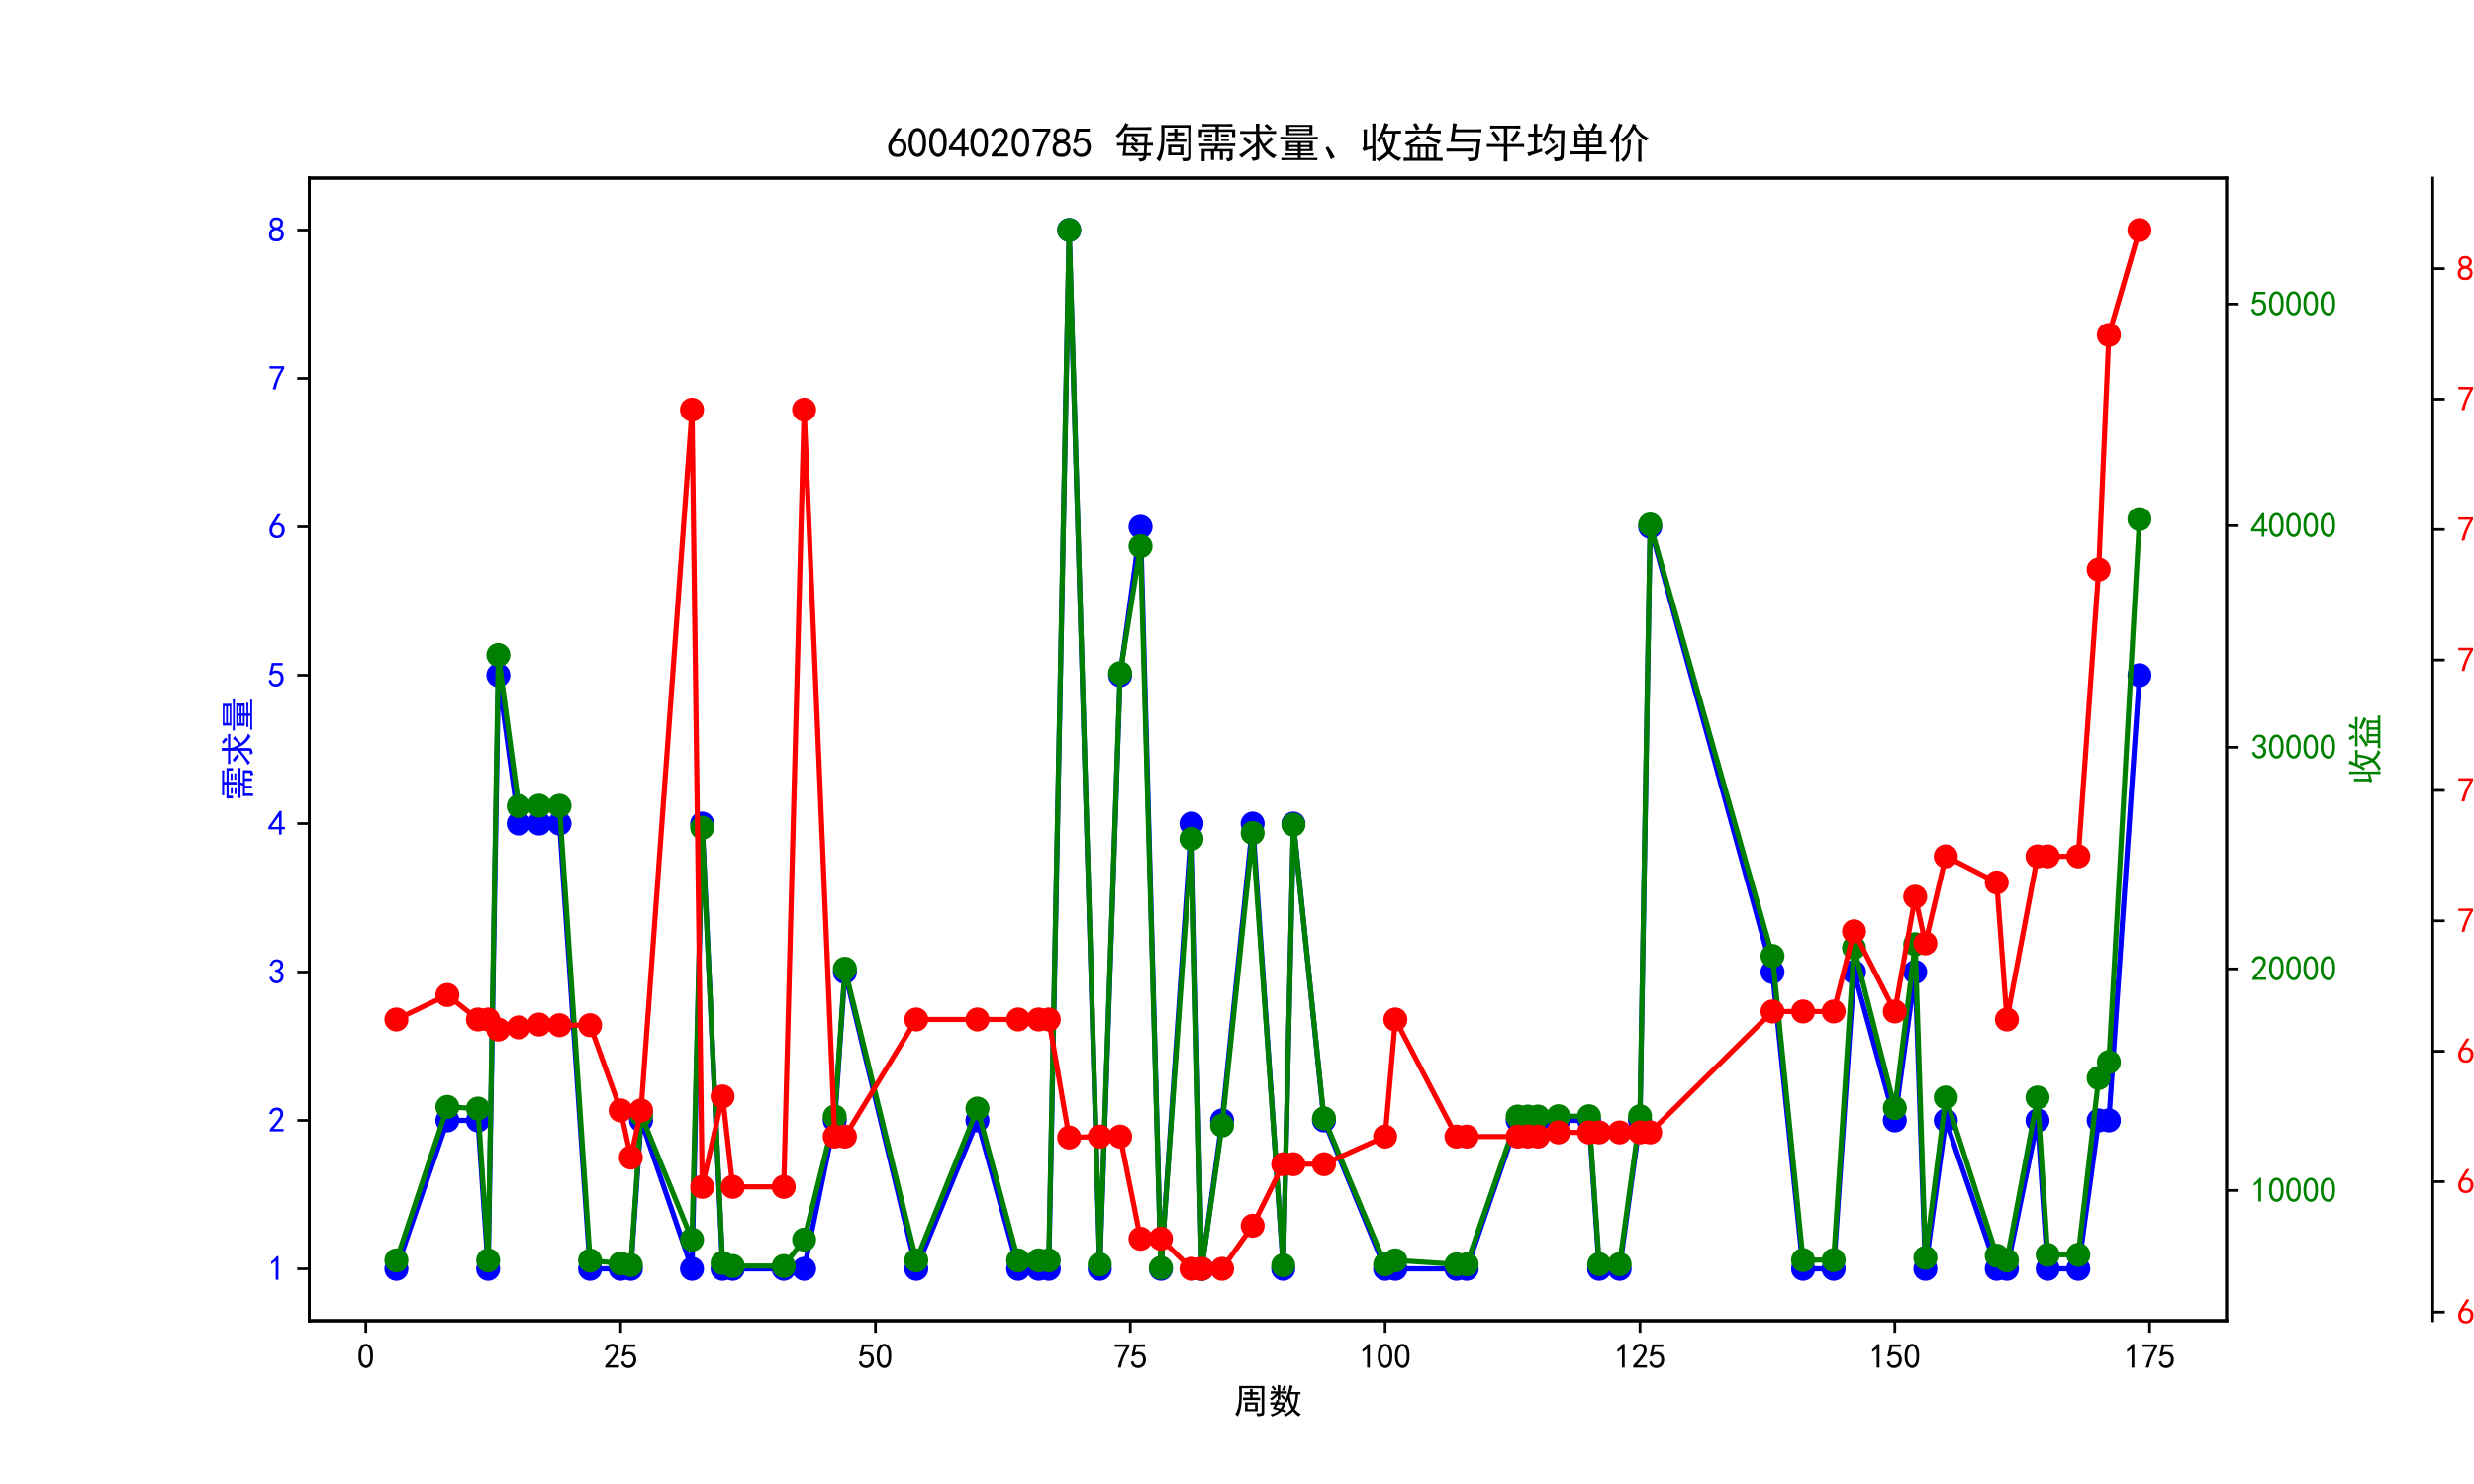 <?xml version="1.0" encoding="utf-8" standalone="no"?>
<!DOCTYPE svg PUBLIC "-//W3C//DTD SVG 1.1//EN"
  "http://www.w3.org/Graphics/SVG/1.1/DTD/svg11.dtd">
<svg xmlns:xlink="http://www.w3.org/1999/xlink" width="720pt" height="432pt" viewBox="0 0 720 432" xmlns="http://www.w3.org/2000/svg" version="1.1">
 <defs>
  <style type="text/css">*{stroke-linejoin: round; stroke-linecap: butt}</style>
 </defs>
 <g id="figure_1">
  <g id="patch_1">
   <path d="M 0 432 
L 720 432 
L 720 0 
L 0 0 
z
" style="fill: #ffffff"/>
  </g>
  <g id="axes_1">
   <g id="patch_2">
    <path d="M 90 384.48 
L 648 384.48 
L 648 51.84 
L 90 51.84 
z
" style="fill: #ffffff"/>
   </g>
   <g id="matplotlib.axis_1">
    <g id="xtick_1">
     <g id="line2d_1">
      <defs>
       <path id="mf914b7e54f" d="M 0 0 
L 0 3.5 
" style="stroke: #000000; stroke-width: 0.8"/>
      </defs>
      <g>
       <use xlink:href="#mf914b7e54f" x="106.464" y="384.48" style="stroke: #000000; stroke-width: 0.8"/>
      </g>
     </g>
     <g id="text_1">
      <!-- 0 -->
      <g transform="translate(103.964 398.355) scale(0.1 -0.1)">
       <defs>
        <path id="SimHei-30" d="M 225 2537 
Q 250 3200 412 3587 
Q 575 3975 875 4225 
Q 1175 4475 1612 4475 
Q 2050 4475 2375 4112 
Q 2700 3750 2800 3200 
Q 2900 2650 2862 1937 
Q 2825 1225 2612 775 
Q 2400 325 1975 150 
Q 1550 -25 1125 187 
Q 700 400 525 750 
Q 350 1100 275 1487 
Q 200 1875 225 2537 
z
M 750 2687 
Q 675 2000 800 1462 
Q 925 925 1212 700 
Q 1500 475 1800 612 
Q 2100 750 2237 1162 
Q 2375 1575 2375 2062 
Q 2375 2550 2337 2950 
Q 2300 3350 2112 3675 
Q 1925 4000 1612 4012 
Q 1300 4025 1062 3700 
Q 825 3375 750 2687 
z
" transform="scale(0.016)"/>
       </defs>
       <use xlink:href="#SimHei-30"/>
      </g>
     </g>
    </g>
    <g id="xtick_2">
     <g id="line2d_2">
      <g>
       <use xlink:href="#mf914b7e54f" x="180.627" y="384.48" style="stroke: #000000; stroke-width: 0.8"/>
      </g>
     </g>
     <g id="text_2">
      <!-- 25 -->
      <g transform="translate(175.627 398.355) scale(0.1 -0.1)">
       <defs>
        <path id="SimHei-32" d="M 300 250 
Q 325 625 650 925 
Q 975 1225 1475 1862 
Q 1975 2500 2125 2850 
Q 2275 3200 2237 3450 
Q 2200 3700 2000 3862 
Q 1800 4025 1537 4000 
Q 1275 3975 1037 3800 
Q 800 3625 675 3275 
L 200 3350 
Q 400 3925 712 4187 
Q 1025 4450 1450 4475 
Q 1700 4500 1900 4462 
Q 2100 4425 2312 4287 
Q 2525 4150 2662 3875 
Q 2800 3600 2762 3212 
Q 2725 2825 2375 2287 
Q 2025 1750 1025 600 
L 2825 600 
L 2825 150 
L 300 150 
L 300 250 
z
" transform="scale(0.016)"/>
        <path id="SimHei-35" d="M 550 1325 
Q 725 650 1150 575 
Q 1575 500 1837 662 
Q 2100 825 2212 1087 
Q 2325 1350 2312 1675 
Q 2300 2000 2137 2225 
Q 1975 2450 1725 2525 
Q 1475 2600 1162 2525 
Q 850 2450 650 2175 
L 225 2225 
Q 275 2375 700 4375 
L 2675 4375 
L 2675 3925 
L 1075 3925 
Q 950 3250 825 2850 
Q 1200 3025 1525 3012 
Q 1850 3000 2150 2862 
Q 2450 2725 2587 2487 
Q 2725 2250 2787 2012 
Q 2850 1775 2837 1500 
Q 2825 1225 2725 937 
Q 2625 650 2425 462 
Q 2225 275 1937 162 
Q 1650 50 1275 75 
Q 900 100 562 350 
Q 225 600 100 1200 
L 550 1325 
z
" transform="scale(0.016)"/>
       </defs>
       <use xlink:href="#SimHei-32"/>
       <use xlink:href="#SimHei-35" x="50"/>
      </g>
     </g>
    </g>
    <g id="xtick_3">
     <g id="line2d_3">
      <g>
       <use xlink:href="#mf914b7e54f" x="254.789" y="384.48" style="stroke: #000000; stroke-width: 0.8"/>
      </g>
     </g>
     <g id="text_3">
      <!-- 50 -->
      <g transform="translate(249.789 398.355) scale(0.1 -0.1)">
       <use xlink:href="#SimHei-35"/>
       <use xlink:href="#SimHei-30" x="50"/>
      </g>
     </g>
    </g>
    <g id="xtick_4">
     <g id="line2d_4">
      <g>
       <use xlink:href="#mf914b7e54f" x="328.952" y="384.48" style="stroke: #000000; stroke-width: 0.8"/>
      </g>
     </g>
     <g id="text_4">
      <!-- 75 -->
      <g transform="translate(323.952 398.355) scale(0.1 -0.1)">
       <defs>
        <path id="SimHei-37" d="M 850 150 
Q 1300 2050 2425 3925 
L 275 3925 
L 275 4375 
L 2950 4375 
L 2950 3950 
Q 1775 2050 1400 150 
L 850 150 
z
" transform="scale(0.016)"/>
       </defs>
       <use xlink:href="#SimHei-37"/>
       <use xlink:href="#SimHei-35" x="50"/>
      </g>
     </g>
    </g>
    <g id="xtick_5">
     <g id="line2d_5">
      <g>
       <use xlink:href="#mf914b7e54f" x="403.115" y="384.48" style="stroke: #000000; stroke-width: 0.8"/>
      </g>
     </g>
     <g id="text_5">
      <!-- 100 -->
      <g transform="translate(395.615 398.355) scale(0.1 -0.1)">
       <defs>
        <path id="SimHei-31" d="M 1400 3600 
Q 1075 3275 575 2975 
L 575 3450 
Q 1200 3875 1600 4450 
L 1900 4450 
L 1900 150 
L 1400 150 
L 1400 3600 
z
" transform="scale(0.016)"/>
       </defs>
       <use xlink:href="#SimHei-31"/>
       <use xlink:href="#SimHei-30" x="50"/>
       <use xlink:href="#SimHei-30" x="100"/>
      </g>
     </g>
    </g>
    <g id="xtick_6">
     <g id="line2d_6">
      <g>
       <use xlink:href="#mf914b7e54f" x="477.278" y="384.48" style="stroke: #000000; stroke-width: 0.8"/>
      </g>
     </g>
     <g id="text_6">
      <!-- 125 -->
      <g transform="translate(469.778 398.355) scale(0.1 -0.1)">
       <use xlink:href="#SimHei-31"/>
       <use xlink:href="#SimHei-32" x="50"/>
       <use xlink:href="#SimHei-35" x="100"/>
      </g>
     </g>
    </g>
    <g id="xtick_7">
     <g id="line2d_7">
      <g>
       <use xlink:href="#mf914b7e54f" x="551.44" y="384.48" style="stroke: #000000; stroke-width: 0.8"/>
      </g>
     </g>
     <g id="text_7">
      <!-- 150 -->
      <g transform="translate(543.94 398.355) scale(0.1 -0.1)">
       <use xlink:href="#SimHei-31"/>
       <use xlink:href="#SimHei-35" x="50"/>
       <use xlink:href="#SimHei-30" x="100"/>
      </g>
     </g>
    </g>
    <g id="xtick_8">
     <g id="line2d_8">
      <g>
       <use xlink:href="#mf914b7e54f" x="625.603" y="384.48" style="stroke: #000000; stroke-width: 0.8"/>
      </g>
     </g>
     <g id="text_8">
      <!-- 175 -->
      <g transform="translate(618.103 398.355) scale(0.1 -0.1)">
       <use xlink:href="#SimHei-31"/>
       <use xlink:href="#SimHei-37" x="50"/>
       <use xlink:href="#SimHei-35" x="100"/>
      </g>
     </g>
    </g>
    <g id="text_9">
     <!-- 周数 -->
     <g transform="translate(359 411.339) scale(0.1 -0.1)">
      <defs>
       <path id="SimHei-5468" d="M 5600 4925 
Q 5575 4400 5575 3800 
L 5575 50 
Q 5550 -375 5325 -462 
Q 5100 -550 4325 -600 
Q 4300 -400 4125 -75 
Q 4800 -100 4962 -37 
Q 5125 25 5100 225 
L 5100 4525 
L 1500 4525 
Q 1500 2575 1450 1887 
Q 1400 1200 1237 550 
Q 1075 -100 775 -625 
Q 625 -450 275 -225 
Q 650 225 825 1000 
Q 1000 1775 1025 2587 
Q 1050 3400 1000 4925 
L 5600 4925 
z
M 2050 325 
Q 2075 625 2075 950 
L 2075 1400 
Q 2075 1625 2050 1925 
L 4400 1925 
Q 4375 1725 4375 1450 
L 4375 875 
Q 4375 600 4400 325 
L 2050 325 
z
M 3000 3800 
Q 3000 4150 2975 4375 
L 3475 4375 
Q 3450 4075 3450 3800 
Q 4100 3800 4475 3825 
L 4475 3350 
Q 4125 3375 3450 3375 
L 3450 2800 
Q 4200 2800 4825 2825 
L 4825 2350 
Q 4175 2375 3725 2375 
L 2750 2375 
Q 2325 2375 1725 2350 
L 1725 2825 
Q 2325 2800 3000 2800 
L 3000 3375 
Q 2500 3375 1975 3350 
L 1975 3825 
Q 2475 3800 3000 3800 
z
M 3900 725 
L 3900 1525 
L 2550 1525 
L 2550 725 
L 3900 725 
z
" transform="scale(0.016)"/>
       <path id="SimHei-6570" d="M 4525 4925 
Q 4475 4800 4400 4587 
Q 4325 4375 4175 3825 
L 5325 3825 
Q 5575 3825 5925 3850 
L 5925 3400 
Q 5650 3425 5500 3425 
Q 5500 3025 5362 2162 
Q 5225 1300 4875 675 
Q 5125 375 5437 137 
Q 5750 -100 6025 -200 
Q 5725 -425 5625 -625 
Q 5325 -450 5075 -225 
Q 4825 0 4575 325 
Q 4300 25 3987 -187 
Q 3675 -400 3200 -650 
Q 3075 -425 2850 -300 
Q 3225 -150 3650 125 
Q 4075 400 4300 675 
Q 4125 1025 3962 1425 
Q 3800 1825 3675 2475 
Q 3600 2275 3425 1950 
Q 3250 2050 3000 2150 
Q 3400 2850 3650 3675 
Q 3900 4500 3975 5100 
Q 4275 4975 4525 4925 
z
M 2100 2250 
Q 2000 2150 1875 1925 
L 3250 1925 
Q 3100 1300 2725 675 
Q 3125 525 3350 400 
Q 3225 225 3125 25 
Q 2900 175 2450 325 
Q 1950 -225 725 -650 
Q 600 -375 400 -275 
Q 1575 0 2000 475 
Q 1300 650 850 775 
Q 1000 1000 1250 1525 
Q 1000 1525 425 1500 
L 425 1950 
Q 900 1925 1400 1925 
Q 1500 2150 1550 2425 
Q 1825 2325 2100 2250 
z
M 1775 3950 
Q 1775 4550 1750 5100 
L 2250 5100 
Q 2225 4575 2225 3950 
Q 3075 3950 3425 3975 
L 3425 3525 
Q 3075 3550 2225 3550 
Q 2225 2825 2250 2425 
L 1750 2425 
Q 1775 2775 1775 3300 
Q 1650 3100 1300 2787 
Q 950 2475 650 2300 
Q 525 2525 275 2625 
Q 500 2700 875 2975 
Q 1250 3250 1450 3550 
Q 950 3550 500 3525 
L 500 3975 
Q 925 3950 1775 3950 
z
M 3975 3175 
Q 4200 1700 4600 1125 
Q 4850 1700 4937 2287 
Q 5025 2875 5050 3425 
L 4075 3425 
L 3975 3175 
z
M 1450 1000 
Q 1750 925 2275 800 
Q 2475 1050 2650 1525 
L 1725 1525 
Q 1600 1275 1450 1000 
z
M 3325 4825 
Q 3200 4625 3125 4450 
Q 3050 4275 2925 4025 
Q 2725 4125 2525 4175 
Q 2725 4500 2900 5000 
Q 3150 4875 3325 4825 
z
M 2575 3375 
Q 2900 3050 3200 2725 
Q 3050 2600 2875 2425 
Q 2525 2850 2300 3100 
Q 2450 3225 2575 3375 
z
M 925 5000 
Q 1275 4650 1500 4300 
L 1125 4075 
Q 950 4425 600 4725 
Q 825 4875 925 5000 
z
" transform="scale(0.016)"/>
      </defs>
      <use xlink:href="#SimHei-5468"/>
      <use xlink:href="#SimHei-6570" x="100"/>
     </g>
    </g>
   </g>
   <g id="matplotlib.axis_2">
    <g id="ytick_1">
     <g id="line2d_9">
      <defs>
       <path id="m2d34d20f9c" d="M 0 0 
L -3.5 0 
" style="stroke: #000000; stroke-width: 0.8"/>
      </defs>
      <g>
       <use xlink:href="#m2d34d20f9c" x="90" y="369.36" style="stroke: #000000; stroke-width: 0.8"/>
      </g>
     </g>
     <g id="text_10">
      <!-- 1 -->
      <g style="fill: #0000ff" transform="translate(78 372.798) scale(0.1 -0.1)">
       <use xlink:href="#SimHei-31"/>
      </g>
     </g>
    </g>
    <g id="ytick_2">
     <g id="line2d_10">
      <g>
       <use xlink:href="#m2d34d20f9c" x="90" y="326.16" style="stroke: #000000; stroke-width: 0.8"/>
      </g>
     </g>
     <g id="text_11">
      <!-- 2 -->
      <g style="fill: #0000ff" transform="translate(78 329.598) scale(0.1 -0.1)">
       <use xlink:href="#SimHei-32"/>
      </g>
     </g>
    </g>
    <g id="ytick_3">
     <g id="line2d_11">
      <g>
       <use xlink:href="#m2d34d20f9c" x="90" y="282.96" style="stroke: #000000; stroke-width: 0.8"/>
      </g>
     </g>
     <g id="text_12">
      <!-- 3 -->
      <g style="fill: #0000ff" transform="translate(78 286.397) scale(0.1 -0.1)">
       <defs>
        <path id="SimHei-33" d="M 250 1225 
L 700 1300 
Q 800 975 1025 762 
Q 1250 550 1587 562 
Q 1925 575 2125 837 
Q 2325 1100 2300 1437 
Q 2275 1775 2037 1962 
Q 1800 2150 1275 2225 
L 1275 2550 
Q 1800 2600 2037 2825 
Q 2275 3050 2250 3412 
Q 2225 3775 1925 3937 
Q 1625 4100 1287 3975 
Q 950 3850 750 3275 
L 300 3350 
Q 450 3800 712 4100 
Q 975 4400 1425 4450 
Q 1875 4500 2212 4337 
Q 2550 4175 2687 3837 
Q 2825 3500 2725 3100 
Q 2625 2700 2150 2400 
Q 2500 2250 2687 1950 
Q 2875 1650 2812 1162 
Q 2750 675 2375 375 
Q 2000 75 1525 87 
Q 1050 100 700 387 
Q 350 675 250 1225 
z
" transform="scale(0.016)"/>
       </defs>
       <use xlink:href="#SimHei-33"/>
      </g>
     </g>
    </g>
    <g id="ytick_4">
     <g id="line2d_12">
      <g>
       <use xlink:href="#m2d34d20f9c" x="90" y="239.76" style="stroke: #000000; stroke-width: 0.8"/>
      </g>
     </g>
     <g id="text_13">
      <!-- 4 -->
      <g style="fill: #0000ff" transform="translate(78 243.197) scale(0.1 -0.1)">
       <defs>
        <path id="SimHei-34" d="M 2000 1100 
L 75 1100 
L 75 1525 
L 2100 4450 
L 2475 4450 
L 2475 1525 
L 3075 1525 
L 3075 1100 
L 2475 1100 
L 2475 150 
L 2000 150 
L 2000 1100 
z
M 2000 1525 
L 2000 3500 
L 600 1525 
L 2000 1525 
z
" transform="scale(0.016)"/>
       </defs>
       <use xlink:href="#SimHei-34"/>
      </g>
     </g>
    </g>
    <g id="ytick_5">
     <g id="line2d_13">
      <g>
       <use xlink:href="#m2d34d20f9c" x="90" y="196.56" style="stroke: #000000; stroke-width: 0.8"/>
      </g>
     </g>
     <g id="text_14">
      <!-- 5 -->
      <g style="fill: #0000ff" transform="translate(78 199.998) scale(0.1 -0.1)">
       <use xlink:href="#SimHei-35"/>
      </g>
     </g>
    </g>
    <g id="ytick_6">
     <g id="line2d_14">
      <g>
       <use xlink:href="#m2d34d20f9c" x="90" y="153.36" style="stroke: #000000; stroke-width: 0.8"/>
      </g>
     </g>
     <g id="text_15">
      <!-- 6 -->
      <g style="fill: #0000ff" transform="translate(78 156.798) scale(0.1 -0.1)">
       <defs>
        <path id="SimHei-36" d="M 250 1612 
Q 275 1975 387 2225 
Q 500 2475 725 2850 
L 1750 4450 
L 2325 4450 
L 1275 2800 
Q 1950 2975 2350 2750 
Q 2750 2525 2887 2237 
Q 3025 1950 3037 1612 
Q 3050 1275 2937 950 
Q 2825 625 2537 362 
Q 2250 100 1737 75 
Q 1225 50 862 262 
Q 500 475 362 862 
Q 225 1250 250 1612 
z
M 1025 787 
Q 1250 550 1625 525 
Q 2000 500 2250 775 
Q 2500 1050 2500 1575 
Q 2500 2100 2187 2300 
Q 1875 2500 1487 2450 
Q 1100 2400 925 2075 
Q 750 1750 775 1387 
Q 800 1025 1025 787 
z
" transform="scale(0.016)"/>
       </defs>
       <use xlink:href="#SimHei-36"/>
      </g>
     </g>
    </g>
    <g id="ytick_7">
     <g id="line2d_15">
      <g>
       <use xlink:href="#m2d34d20f9c" x="90" y="110.16" style="stroke: #000000; stroke-width: 0.8"/>
      </g>
     </g>
     <g id="text_16">
      <!-- 7 -->
      <g style="fill: #0000ff" transform="translate(78 113.597) scale(0.1 -0.1)">
       <use xlink:href="#SimHei-37"/>
      </g>
     </g>
    </g>
    <g id="ytick_8">
     <g id="line2d_16">
      <g>
       <use xlink:href="#m2d34d20f9c" x="90" y="66.96" style="stroke: #000000; stroke-width: 0.8"/>
      </g>
     </g>
     <g id="text_17">
      <!-- 8 -->
      <g style="fill: #0000ff" transform="translate(78 70.397) scale(0.1 -0.1)">
       <defs>
        <path id="SimHei-38" d="M 175 1375 
Q 175 1675 325 1962 
Q 475 2250 825 2425 
Q 525 2600 425 2812 
Q 325 3025 312 3300 
Q 300 3575 387 3775 
Q 475 3975 650 4150 
Q 825 4325 1037 4387 
Q 1250 4450 1500 4450 
Q 1750 4450 1950 4400 
Q 2150 4350 2375 4187 
Q 2600 4025 2700 3725 
Q 2800 3425 2687 3025 
Q 2575 2625 2100 2400 
Q 2525 2275 2700 2012 
Q 2875 1750 2875 1375 
Q 2875 1000 2762 775 
Q 2650 550 2512 400 
Q 2375 250 2137 162 
Q 1900 75 1537 75 
Q 1175 75 912 162 
Q 650 250 475 425 
Q 300 600 237 837 
Q 175 1075 175 1375 
z
M 687 1400 
Q 675 1100 787 875 
Q 900 650 1200 587 
Q 1500 525 1825 600 
Q 2150 675 2275 950 
Q 2400 1225 2362 1500 
Q 2325 1775 2050 1962 
Q 1775 2150 1450 2125 
Q 1125 2100 912 1900 
Q 700 1700 687 1400 
z
M 775 3350 
Q 775 3100 950 2875 
Q 1125 2650 1500 2650 
Q 1875 2650 2062 2875 
Q 2250 3100 2237 3412 
Q 2225 3725 2012 3875 
Q 1800 4025 1437 4000 
Q 1075 3975 925 3787 
Q 775 3600 775 3350 
z
" transform="scale(0.016)"/>
       </defs>
       <use xlink:href="#SimHei-38"/>
      </g>
     </g>
    </g>
    <g id="text_18">
     <!-- 需求量 -->
     <g style="fill: #0000ff" transform="translate(72.75 233.16) rotate(-90) scale(0.1 -0.1)">
      <defs>
       <path id="SimHei-9700" d="M 5150 2100 
Q 5500 2100 5975 2125 
L 5975 1700 
Q 5500 1725 5150 1725 
L 3425 1725 
Q 3300 1500 3250 1275 
L 5600 1275 
Q 5575 950 5575 700 
L 5575 -50 
Q 5575 -350 5425 -437 
Q 5275 -525 4775 -625 
Q 4750 -400 4550 -100 
Q 4950 -100 5025 -50 
Q 5100 0 5100 200 
L 5100 900 
L 4125 900 
L 4125 -375 
L 3650 -375 
L 3650 900 
L 2775 900 
L 2775 -375 
L 2300 -375 
L 2300 900 
L 1350 900 
L 1350 -575 
L 875 -575 
Q 900 -225 900 175 
L 900 575 
Q 900 900 875 1275 
L 2800 1275 
Q 2875 1500 2925 1725 
L 1350 1725 
Q 925 1725 525 1700 
L 525 2125 
Q 900 2100 1325 2100 
L 5150 2100 
z
M 4700 5075 
Q 5075 5075 5550 5100 
L 5550 4675 
Q 5075 4700 4700 4700 
L 3475 4700 
L 3475 4275 
L 5975 4275 
L 5975 3100 
L 5500 3100 
L 5500 3900 
L 3475 3900 
L 3475 3200 
Q 3475 2775 3500 2425 
L 2975 2425 
Q 3000 2750 3000 3175 
L 3000 3900 
L 950 3900 
L 950 3100 
L 450 3100 
Q 450 3375 462 3650 
Q 475 3925 450 4275 
L 3000 4275 
L 3000 4700 
L 1775 4700 
Q 1400 4700 1025 4675 
L 1025 5100 
Q 1400 5075 1750 5075 
L 4700 5075 
z
M 2475 2450 
L 1250 2450 
L 1250 2800 
L 2475 2800 
L 2475 2450 
z
M 2500 3150 
L 1325 3150 
L 1325 3500 
L 2500 3500 
L 2500 3150 
z
M 5000 3175 
L 3825 3175 
L 3825 3525 
L 5000 3525 
L 5000 3175 
z
M 5025 2500 
L 3850 2500 
L 3850 2850 
L 5025 2850 
L 5025 2500 
z
" transform="scale(0.016)"/>
       <path id="SimHei-6c42" d="M 475 4025 
Q 875 4000 1325 4000 
L 2875 4000 
Q 2875 4725 2850 5125 
L 3400 5125 
Q 3375 4725 3375 4000 
L 5150 4000 
Q 5500 4000 5925 4025 
L 5925 3575 
Q 5475 3600 5150 3600 
L 3375 3600 
Q 3400 3200 3612 2750 
Q 3825 2300 4050 2000 
Q 4600 2450 5075 3150 
Q 5250 2950 5575 2750 
Q 5275 2600 4250 1650 
Q 4575 1225 5037 850 
Q 5500 475 6050 325 
Q 5700 125 5550 -150 
Q 5000 150 4437 687 
Q 3875 1225 3375 2375 
L 3375 150 
Q 3400 -225 3137 -350 
Q 2875 -475 2375 -525 
Q 2325 -275 2150 25 
Q 2575 0 2737 37 
Q 2900 75 2875 300 
L 2875 1675 
Q 1875 900 1437 550 
Q 1000 200 725 -50 
Q 500 200 300 400 
Q 650 575 1200 937 
Q 1750 1300 2875 2250 
L 2875 3600 
L 1325 3600 
Q 875 3600 475 3575 
L 475 4025 
z
M 1225 3175 
Q 1775 2725 2250 2325 
L 1825 1950 
Q 1450 2375 825 2825 
L 1225 3175 
z
M 4500 5100 
Q 4900 4825 5300 4425 
Q 5125 4300 4925 4100 
Q 4650 4400 4125 4825 
Q 4275 4950 4500 5100 
z
" transform="scale(0.016)"/>
       <path id="SimHei-91cf" d="M 5250 2500 
Q 5225 2200 5225 1700 
Q 5225 1225 5250 950 
L 3425 950 
L 3425 625 
L 4575 625 
Q 5000 625 5375 650 
L 5375 275 
Q 5025 300 4575 300 
L 3425 300 
L 3425 -75 
L 5125 -75 
Q 5525 -75 5925 -50 
L 5925 -425 
Q 5525 -400 5125 -400 
L 1275 -400 
Q 900 -400 475 -425 
L 475 -50 
Q 925 -50 1275 -75 
L 2975 -75 
L 2975 300 
L 1725 300 
Q 1350 300 975 250 
L 975 650 
Q 1375 625 1725 625 
L 2975 625 
L 2975 950 
L 1150 950 
Q 1175 1375 1175 1775 
Q 1175 2175 1150 2500 
L 5250 2500 
z
M 5200 4950 
Q 5175 4575 5175 4250 
Q 5175 3925 5200 3400 
L 1200 3400 
Q 1225 3925 1225 4250 
Q 1225 4575 1200 4950 
L 5200 4950 
z
M 4900 3100 
Q 5500 3125 6000 3150 
L 6000 2750 
Q 5500 2775 4925 2775 
L 1650 2775 
Q 975 2775 325 2750 
L 325 3150 
Q 975 3125 1650 3100 
L 4900 3100 
z
M 4725 3700 
L 4725 4025 
L 1675 4025 
L 1675 3700 
L 4725 3700 
z
M 4725 4350 
L 4725 4650 
L 1675 4650 
L 1675 4350 
L 4725 4350 
z
M 4750 1875 
L 4750 2175 
L 3425 2175 
L 3425 1875 
L 4750 1875 
z
M 2975 1875 
L 2975 2175 
L 1650 2175 
L 1650 1875 
L 2975 1875 
z
M 2975 1275 
L 2975 1550 
L 1650 1550 
L 1650 1275 
L 2975 1275 
z
M 4750 1275 
L 4750 1550 
L 3425 1550 
L 3425 1275 
L 4750 1275 
z
" transform="scale(0.016)"/>
      </defs>
      <use xlink:href="#SimHei-9700"/>
      <use xlink:href="#SimHei-6c42" x="100"/>
      <use xlink:href="#SimHei-91cf" x="200"/>
     </g>
    </g>
   </g>
   <g id="line2d_17">
    <path d="M 115.364 369.36 
L 130.196 326.16 
L 139.096 326.16 
L 142.062 369.36 
L 145.029 196.56 
L 150.962 239.76 
L 156.895 239.76 
L 162.828 239.76 
L 171.727 369.36 
L 180.627 369.36 
L 183.593 369.36 
L 186.56 326.16 
L 201.392 369.36 
L 204.359 239.76 
L 210.292 369.36 
L 213.258 369.36 
L 228.091 369.36 
L 234.024 369.36 
L 242.923 326.16 
L 245.89 282.96 
L 266.656 369.36 
L 284.455 326.16 
L 296.321 369.36 
L 302.254 369.36 
L 305.22 369.36 
L 311.153 66.96 
L 320.053 369.36 
L 325.986 196.56 
L 331.919 153.36 
L 337.852 369.36 
L 346.751 239.76 
L 349.718 369.36 
L 355.651 326.16 
L 364.55 239.76 
L 373.45 369.36 
L 376.416 239.76 
L 385.316 326.16 
L 403.115 369.36 
L 406.081 369.36 
L 423.88 369.36 
L 426.847 369.36 
L 441.679 326.16 
L 444.646 326.16 
L 447.612 326.16 
L 453.545 326.16 
L 462.445 326.16 
L 465.411 369.36 
L 471.344 369.36 
L 477.278 326.16 
L 480.244 153.36 
L 515.842 282.96 
L 524.742 369.36 
L 533.641 369.36 
L 539.574 282.96 
L 551.44 326.16 
L 557.373 282.96 
L 560.34 369.36 
L 566.273 326.16 
L 581.105 369.36 
L 584.072 369.36 
L 592.971 326.16 
L 595.938 369.36 
L 604.837 369.36 
L 610.77 326.16 
L 613.737 326.16 
L 622.636 196.56 
" clip-path="url(#pa828b07f2b)" style="fill: none; stroke: #0000ff; stroke-width: 1.5; stroke-linecap: square"/>
    <defs>
     <path id="mf93c4b6482" d="M 0 3 
C 0.796 3 1.559 2.684 2.121 2.121 
C 2.684 1.559 3 0.796 3 0 
C 3 -0.796 2.684 -1.559 2.121 -2.121 
C 1.559 -2.684 0.796 -3 0 -3 
C -0.796 -3 -1.559 -2.684 -2.121 -2.121 
C -2.684 -1.559 -3 -0.796 -3 0 
C -3 0.796 -2.684 1.559 -2.121 2.121 
C -1.559 2.684 -0.796 3 0 3 
z
" style="stroke: #0000ff"/>
    </defs>
    <g clip-path="url(#pa828b07f2b)">
     <use xlink:href="#mf93c4b6482" x="115.364" y="369.36" style="fill: #0000ff; stroke: #0000ff"/>
     <use xlink:href="#mf93c4b6482" x="130.196" y="326.16" style="fill: #0000ff; stroke: #0000ff"/>
     <use xlink:href="#mf93c4b6482" x="139.096" y="326.16" style="fill: #0000ff; stroke: #0000ff"/>
     <use xlink:href="#mf93c4b6482" x="142.062" y="369.36" style="fill: #0000ff; stroke: #0000ff"/>
     <use xlink:href="#mf93c4b6482" x="145.029" y="196.56" style="fill: #0000ff; stroke: #0000ff"/>
     <use xlink:href="#mf93c4b6482" x="150.962" y="239.76" style="fill: #0000ff; stroke: #0000ff"/>
     <use xlink:href="#mf93c4b6482" x="156.895" y="239.76" style="fill: #0000ff; stroke: #0000ff"/>
     <use xlink:href="#mf93c4b6482" x="162.828" y="239.76" style="fill: #0000ff; stroke: #0000ff"/>
     <use xlink:href="#mf93c4b6482" x="171.727" y="369.36" style="fill: #0000ff; stroke: #0000ff"/>
     <use xlink:href="#mf93c4b6482" x="180.627" y="369.36" style="fill: #0000ff; stroke: #0000ff"/>
     <use xlink:href="#mf93c4b6482" x="183.593" y="369.36" style="fill: #0000ff; stroke: #0000ff"/>
     <use xlink:href="#mf93c4b6482" x="186.56" y="326.16" style="fill: #0000ff; stroke: #0000ff"/>
     <use xlink:href="#mf93c4b6482" x="201.392" y="369.36" style="fill: #0000ff; stroke: #0000ff"/>
     <use xlink:href="#mf93c4b6482" x="204.359" y="239.76" style="fill: #0000ff; stroke: #0000ff"/>
     <use xlink:href="#mf93c4b6482" x="210.292" y="369.36" style="fill: #0000ff; stroke: #0000ff"/>
     <use xlink:href="#mf93c4b6482" x="213.258" y="369.36" style="fill: #0000ff; stroke: #0000ff"/>
     <use xlink:href="#mf93c4b6482" x="228.091" y="369.36" style="fill: #0000ff; stroke: #0000ff"/>
     <use xlink:href="#mf93c4b6482" x="234.024" y="369.36" style="fill: #0000ff; stroke: #0000ff"/>
     <use xlink:href="#mf93c4b6482" x="242.923" y="326.16" style="fill: #0000ff; stroke: #0000ff"/>
     <use xlink:href="#mf93c4b6482" x="245.89" y="282.96" style="fill: #0000ff; stroke: #0000ff"/>
     <use xlink:href="#mf93c4b6482" x="266.656" y="369.36" style="fill: #0000ff; stroke: #0000ff"/>
     <use xlink:href="#mf93c4b6482" x="284.455" y="326.16" style="fill: #0000ff; stroke: #0000ff"/>
     <use xlink:href="#mf93c4b6482" x="296.321" y="369.36" style="fill: #0000ff; stroke: #0000ff"/>
     <use xlink:href="#mf93c4b6482" x="302.254" y="369.36" style="fill: #0000ff; stroke: #0000ff"/>
     <use xlink:href="#mf93c4b6482" x="305.22" y="369.36" style="fill: #0000ff; stroke: #0000ff"/>
     <use xlink:href="#mf93c4b6482" x="311.153" y="66.96" style="fill: #0000ff; stroke: #0000ff"/>
     <use xlink:href="#mf93c4b6482" x="320.053" y="369.36" style="fill: #0000ff; stroke: #0000ff"/>
     <use xlink:href="#mf93c4b6482" x="325.986" y="196.56" style="fill: #0000ff; stroke: #0000ff"/>
     <use xlink:href="#mf93c4b6482" x="331.919" y="153.36" style="fill: #0000ff; stroke: #0000ff"/>
     <use xlink:href="#mf93c4b6482" x="337.852" y="369.36" style="fill: #0000ff; stroke: #0000ff"/>
     <use xlink:href="#mf93c4b6482" x="346.751" y="239.76" style="fill: #0000ff; stroke: #0000ff"/>
     <use xlink:href="#mf93c4b6482" x="349.718" y="369.36" style="fill: #0000ff; stroke: #0000ff"/>
     <use xlink:href="#mf93c4b6482" x="355.651" y="326.16" style="fill: #0000ff; stroke: #0000ff"/>
     <use xlink:href="#mf93c4b6482" x="364.55" y="239.76" style="fill: #0000ff; stroke: #0000ff"/>
     <use xlink:href="#mf93c4b6482" x="373.45" y="369.36" style="fill: #0000ff; stroke: #0000ff"/>
     <use xlink:href="#mf93c4b6482" x="376.416" y="239.76" style="fill: #0000ff; stroke: #0000ff"/>
     <use xlink:href="#mf93c4b6482" x="385.316" y="326.16" style="fill: #0000ff; stroke: #0000ff"/>
     <use xlink:href="#mf93c4b6482" x="403.115" y="369.36" style="fill: #0000ff; stroke: #0000ff"/>
     <use xlink:href="#mf93c4b6482" x="406.081" y="369.36" style="fill: #0000ff; stroke: #0000ff"/>
     <use xlink:href="#mf93c4b6482" x="423.88" y="369.36" style="fill: #0000ff; stroke: #0000ff"/>
     <use xlink:href="#mf93c4b6482" x="426.847" y="369.36" style="fill: #0000ff; stroke: #0000ff"/>
     <use xlink:href="#mf93c4b6482" x="441.679" y="326.16" style="fill: #0000ff; stroke: #0000ff"/>
     <use xlink:href="#mf93c4b6482" x="444.646" y="326.16" style="fill: #0000ff; stroke: #0000ff"/>
     <use xlink:href="#mf93c4b6482" x="447.612" y="326.16" style="fill: #0000ff; stroke: #0000ff"/>
     <use xlink:href="#mf93c4b6482" x="453.545" y="326.16" style="fill: #0000ff; stroke: #0000ff"/>
     <use xlink:href="#mf93c4b6482" x="462.445" y="326.16" style="fill: #0000ff; stroke: #0000ff"/>
     <use xlink:href="#mf93c4b6482" x="465.411" y="369.36" style="fill: #0000ff; stroke: #0000ff"/>
     <use xlink:href="#mf93c4b6482" x="471.344" y="369.36" style="fill: #0000ff; stroke: #0000ff"/>
     <use xlink:href="#mf93c4b6482" x="477.278" y="326.16" style="fill: #0000ff; stroke: #0000ff"/>
     <use xlink:href="#mf93c4b6482" x="480.244" y="153.36" style="fill: #0000ff; stroke: #0000ff"/>
     <use xlink:href="#mf93c4b6482" x="515.842" y="282.96" style="fill: #0000ff; stroke: #0000ff"/>
     <use xlink:href="#mf93c4b6482" x="524.742" y="369.36" style="fill: #0000ff; stroke: #0000ff"/>
     <use xlink:href="#mf93c4b6482" x="533.641" y="369.36" style="fill: #0000ff; stroke: #0000ff"/>
     <use xlink:href="#mf93c4b6482" x="539.574" y="282.96" style="fill: #0000ff; stroke: #0000ff"/>
     <use xlink:href="#mf93c4b6482" x="551.44" y="326.16" style="fill: #0000ff; stroke: #0000ff"/>
     <use xlink:href="#mf93c4b6482" x="557.373" y="282.96" style="fill: #0000ff; stroke: #0000ff"/>
     <use xlink:href="#mf93c4b6482" x="560.34" y="369.36" style="fill: #0000ff; stroke: #0000ff"/>
     <use xlink:href="#mf93c4b6482" x="566.273" y="326.16" style="fill: #0000ff; stroke: #0000ff"/>
     <use xlink:href="#mf93c4b6482" x="581.105" y="369.36" style="fill: #0000ff; stroke: #0000ff"/>
     <use xlink:href="#mf93c4b6482" x="584.072" y="369.36" style="fill: #0000ff; stroke: #0000ff"/>
     <use xlink:href="#mf93c4b6482" x="592.971" y="326.16" style="fill: #0000ff; stroke: #0000ff"/>
     <use xlink:href="#mf93c4b6482" x="595.938" y="369.36" style="fill: #0000ff; stroke: #0000ff"/>
     <use xlink:href="#mf93c4b6482" x="604.837" y="369.36" style="fill: #0000ff; stroke: #0000ff"/>
     <use xlink:href="#mf93c4b6482" x="610.77" y="326.16" style="fill: #0000ff; stroke: #0000ff"/>
     <use xlink:href="#mf93c4b6482" x="613.737" y="326.16" style="fill: #0000ff; stroke: #0000ff"/>
     <use xlink:href="#mf93c4b6482" x="622.636" y="196.56" style="fill: #0000ff; stroke: #0000ff"/>
    </g>
   </g>
   <g id="patch_3">
    <path d="M 90 384.48 
L 90 51.84 
" style="fill: none; stroke: #000000; stroke-width: 0.8; stroke-linejoin: miter; stroke-linecap: square"/>
   </g>
   <g id="patch_4">
    <path d="M 648 384.48 
L 648 51.84 
" style="fill: none; stroke: #000000; stroke-width: 0.8; stroke-linejoin: miter; stroke-linecap: square"/>
   </g>
   <g id="patch_5">
    <path d="M 90 384.48 
L 648 384.48 
" style="fill: none; stroke: #000000; stroke-width: 0.8; stroke-linejoin: miter; stroke-linecap: square"/>
   </g>
   <g id="patch_6">
    <path d="M 90 51.84 
L 648 51.84 
" style="fill: none; stroke: #000000; stroke-width: 0.8; stroke-linejoin: miter; stroke-linecap: square"/>
   </g>
  </g>
  <g id="axes_2">
   <g id="matplotlib.axis_3">
    <g id="ytick_9">
     <g id="line2d_18">
      <defs>
       <path id="md40a6652a9" d="M 0 0 
L 3.5 0 
" style="stroke: #000000; stroke-width: 0.8"/>
      </defs>
      <g>
       <use xlink:href="#md40a6652a9" x="648" y="346.564" style="stroke: #000000; stroke-width: 0.8"/>
      </g>
     </g>
     <g id="text_19">
      <!-- 10000 -->
      <g style="fill: #008000" transform="translate(655 350.002) scale(0.1 -0.1)">
       <use xlink:href="#SimHei-31"/>
       <use xlink:href="#SimHei-30" x="50"/>
       <use xlink:href="#SimHei-30" x="100"/>
       <use xlink:href="#SimHei-30" x="150"/>
       <use xlink:href="#SimHei-30" x="200"/>
      </g>
     </g>
    </g>
    <g id="ytick_10">
     <g id="line2d_19">
      <g>
       <use xlink:href="#md40a6652a9" x="648" y="282.054" style="stroke: #000000; stroke-width: 0.8"/>
      </g>
     </g>
     <g id="text_20">
      <!-- 20000 -->
      <g style="fill: #008000" transform="translate(655 285.491) scale(0.1 -0.1)">
       <use xlink:href="#SimHei-32"/>
       <use xlink:href="#SimHei-30" x="50"/>
       <use xlink:href="#SimHei-30" x="100"/>
       <use xlink:href="#SimHei-30" x="150"/>
       <use xlink:href="#SimHei-30" x="200"/>
      </g>
     </g>
    </g>
    <g id="ytick_11">
     <g id="line2d_20">
      <g>
       <use xlink:href="#md40a6652a9" x="648" y="217.543" style="stroke: #000000; stroke-width: 0.8"/>
      </g>
     </g>
     <g id="text_21">
      <!-- 30000 -->
      <g style="fill: #008000" transform="translate(655 220.98) scale(0.1 -0.1)">
       <use xlink:href="#SimHei-33"/>
       <use xlink:href="#SimHei-30" x="50"/>
       <use xlink:href="#SimHei-30" x="100"/>
       <use xlink:href="#SimHei-30" x="150"/>
       <use xlink:href="#SimHei-30" x="200"/>
      </g>
     </g>
    </g>
    <g id="ytick_12">
     <g id="line2d_21">
      <g>
       <use xlink:href="#md40a6652a9" x="648" y="153.032" style="stroke: #000000; stroke-width: 0.8"/>
      </g>
     </g>
     <g id="text_22">
      <!-- 40000 -->
      <g style="fill: #008000" transform="translate(655 156.469) scale(0.1 -0.1)">
       <use xlink:href="#SimHei-34"/>
       <use xlink:href="#SimHei-30" x="50"/>
       <use xlink:href="#SimHei-30" x="100"/>
       <use xlink:href="#SimHei-30" x="150"/>
       <use xlink:href="#SimHei-30" x="200"/>
      </g>
     </g>
    </g>
    <g id="ytick_13">
     <g id="line2d_22">
      <g>
       <use xlink:href="#md40a6652a9" x="648" y="88.521" style="stroke: #000000; stroke-width: 0.8"/>
      </g>
     </g>
     <g id="text_23">
      <!-- 50000 -->
      <g style="fill: #008000" transform="translate(655 91.959) scale(0.1 -0.1)">
       <use xlink:href="#SimHei-35"/>
       <use xlink:href="#SimHei-30" x="50"/>
       <use xlink:href="#SimHei-30" x="100"/>
       <use xlink:href="#SimHei-30" x="150"/>
       <use xlink:href="#SimHei-30" x="200"/>
      </g>
     </g>
    </g>
    <g id="text_24">
     <!-- 收益 -->
     <g style="fill: #008000" transform="translate(691.93 228.16) rotate(-90) scale(0.1 -0.1)">
      <defs>
       <path id="SimHei-6536" d="M 4250 5050 
Q 4125 4850 3750 4050 
L 5150 4050 
Q 5675 4050 6125 4075 
L 6125 3600 
Q 5675 3625 5300 3625 
Q 5225 2625 5025 1975 
Q 4825 1325 4575 900 
Q 4900 500 5287 275 
Q 5675 50 6200 -75 
Q 5900 -275 5800 -550 
Q 5300 -350 4950 -100 
Q 4600 150 4275 525 
Q 3800 0 2775 -625 
Q 2650 -425 2300 -225 
Q 3275 150 3950 925 
Q 3775 1325 3612 1787 
Q 3450 2250 3250 3000 
Q 2975 2450 2825 2275 
Q 2650 2400 2425 2525 
Q 2775 3025 3137 3837 
Q 3500 4650 3625 5250 
Q 3925 5125 4250 5050 
z
M 975 4275 
Q 925 3950 925 3450 
L 925 1575 
L 1775 1725 
L 1775 4425 
Q 1775 4775 1750 5150 
L 2250 5150 
Q 2225 4850 2225 4450 
L 2225 300 
Q 2225 -50 2250 -550 
L 1750 -550 
Q 1775 -25 1775 350 
L 1775 1350 
Q 625 1050 500 925 
Q 375 1125 225 1350 
Q 450 1475 450 1800 
L 450 3575 
Q 450 3925 425 4275 
L 975 4275 
z
M 3725 3150 
Q 3800 2700 3962 2212 
Q 4125 1725 4300 1375 
Q 4725 2150 4825 3625 
L 3575 3625 
Q 3400 3275 3300 3100 
L 3725 3150 
z
" transform="scale(0.016)"/>
       <path id="SimHei-76ca" d="M 2825 2925 
Q 2425 2775 2012 2487 
Q 1600 2200 1225 1975 
L 5275 1975 
Q 5250 1575 5250 1000 
L 5250 -50 
Q 5800 -50 6175 -25 
L 6175 -525 
Q 5725 -500 5250 -500 
L 1325 -500 
Q 700 -500 250 -525 
L 250 -25 
Q 600 -50 1175 -50 
L 1175 1050 
Q 1175 1575 1150 1925 
Q 1000 1800 800 1700 
Q 650 1950 425 2125 
Q 800 2275 1312 2600 
Q 1825 2925 2325 3400 
Q 2550 3150 2825 2925 
z
M 4725 5050 
Q 4575 4900 4462 4637 
Q 4350 4375 4175 4075 
L 4625 4075 
Q 5350 4075 5900 4100 
L 5900 3625 
Q 5350 3650 4625 3650 
L 1975 3650 
Q 1350 3650 550 3625 
L 550 4100 
Q 1175 4075 1975 4075 
L 3675 4075 
Q 3775 4300 3887 4625 
Q 4000 4950 4125 5250 
L 4725 5050 
z
M 3600 -50 
L 3600 1575 
L 2800 1575 
L 2800 -50 
L 3600 -50 
z
M 4800 -50 
L 4800 1575 
L 4025 1575 
L 4025 -50 
L 4800 -50 
z
M 2375 -50 
L 2375 1575 
L 1625 1575 
L 1625 -50 
L 2375 -50 
z
M 3900 3350 
Q 4375 3150 4900 2925 
Q 5425 2700 5900 2500 
Q 5700 2300 5550 2000 
Q 5025 2300 4512 2537 
Q 4000 2775 3625 2900 
Q 3750 3075 3900 3350 
z
M 2150 5250 
Q 2375 4925 2650 4350 
Q 2425 4275 2150 4125 
Q 1950 4650 1675 5025 
Q 1875 5100 2150 5250 
z
" transform="scale(0.016)"/>
      </defs>
      <use xlink:href="#SimHei-6536"/>
      <use xlink:href="#SimHei-76ca" x="100"/>
     </g>
    </g>
   </g>
   <g id="line2d_23">
    <path d="M 115.364 366.893 
L 130.196 322.227 
L 139.096 322.712 
L 142.062 366.893 
L 145.029 190.665 
L 150.962 234.661 
L 156.895 234.548 
L 162.828 234.574 
L 171.727 366.95 
L 180.627 367.793 
L 183.593 368.259 
L 186.56 324.511 
L 201.392 360.861 
L 204.359 240.972 
L 210.292 367.655 
L 213.258 368.549 
L 228.091 368.549 
L 234.024 360.861 
L 242.923 325.029 
L 245.89 282.006 
L 266.656 366.893 
L 284.455 322.712 
L 296.321 366.893 
L 302.254 366.893 
L 305.22 366.893 
L 311.153 66.96 
L 320.053 368.052 
L 325.986 195.959 
L 331.919 159.001 
L 337.852 369.063 
L 346.751 244.214 
L 349.718 369.36 
L 355.651 327.645 
L 364.55 242.51 
L 373.45 368.325 
L 376.416 240.074 
L 385.316 325.575 
L 403.115 368.052 
L 406.081 366.893 
L 423.88 368.052 
L 426.847 368.052 
L 441.679 325.029 
L 444.646 325.029 
L 447.612 325.029 
L 453.545 324.946 
L 462.445 324.946 
L 465.411 368.011 
L 471.344 368.011 
L 477.278 324.946 
L 480.244 152.689 
L 515.842 278.292 
L 524.742 366.814 
L 533.641 366.814 
L 539.574 275.914 
L 551.44 322.553 
L 557.373 274.886 
L 560.34 366.141 
L 566.273 319.485 
L 581.105 365.538 
L 584.072 366.893 
L 592.971 319.485 
L 595.938 365.28 
L 604.837 365.28 
L 610.77 313.809 
L 613.737 309.168 
L 622.636 151.118 
" clip-path="url(#pa828b07f2b)" style="fill: none; stroke: #008000; stroke-width: 1.5; stroke-linecap: square"/>
    <defs>
     <path id="mcb1ea622a6" d="M 0 3 
C 0.796 3 1.559 2.684 2.121 2.121 
C 2.684 1.559 3 0.796 3 0 
C 3 -0.796 2.684 -1.559 2.121 -2.121 
C 1.559 -2.684 0.796 -3 0 -3 
C -0.796 -3 -1.559 -2.684 -2.121 -2.121 
C -2.684 -1.559 -3 -0.796 -3 0 
C -3 0.796 -2.684 1.559 -2.121 2.121 
C -1.559 2.684 -0.796 3 0 3 
z
" style="stroke: #008000"/>
    </defs>
    <g clip-path="url(#pa828b07f2b)">
     <use xlink:href="#mcb1ea622a6" x="115.364" y="366.893" style="fill: #008000; stroke: #008000"/>
     <use xlink:href="#mcb1ea622a6" x="130.196" y="322.227" style="fill: #008000; stroke: #008000"/>
     <use xlink:href="#mcb1ea622a6" x="139.096" y="322.712" style="fill: #008000; stroke: #008000"/>
     <use xlink:href="#mcb1ea622a6" x="142.062" y="366.893" style="fill: #008000; stroke: #008000"/>
     <use xlink:href="#mcb1ea622a6" x="145.029" y="190.665" style="fill: #008000; stroke: #008000"/>
     <use xlink:href="#mcb1ea622a6" x="150.962" y="234.661" style="fill: #008000; stroke: #008000"/>
     <use xlink:href="#mcb1ea622a6" x="156.895" y="234.548" style="fill: #008000; stroke: #008000"/>
     <use xlink:href="#mcb1ea622a6" x="162.828" y="234.574" style="fill: #008000; stroke: #008000"/>
     <use xlink:href="#mcb1ea622a6" x="171.727" y="366.95" style="fill: #008000; stroke: #008000"/>
     <use xlink:href="#mcb1ea622a6" x="180.627" y="367.793" style="fill: #008000; stroke: #008000"/>
     <use xlink:href="#mcb1ea622a6" x="183.593" y="368.259" style="fill: #008000; stroke: #008000"/>
     <use xlink:href="#mcb1ea622a6" x="186.56" y="324.511" style="fill: #008000; stroke: #008000"/>
     <use xlink:href="#mcb1ea622a6" x="201.392" y="360.861" style="fill: #008000; stroke: #008000"/>
     <use xlink:href="#mcb1ea622a6" x="204.359" y="240.972" style="fill: #008000; stroke: #008000"/>
     <use xlink:href="#mcb1ea622a6" x="210.292" y="367.655" style="fill: #008000; stroke: #008000"/>
     <use xlink:href="#mcb1ea622a6" x="213.258" y="368.549" style="fill: #008000; stroke: #008000"/>
     <use xlink:href="#mcb1ea622a6" x="228.091" y="368.549" style="fill: #008000; stroke: #008000"/>
     <use xlink:href="#mcb1ea622a6" x="234.024" y="360.861" style="fill: #008000; stroke: #008000"/>
     <use xlink:href="#mcb1ea622a6" x="242.923" y="325.029" style="fill: #008000; stroke: #008000"/>
     <use xlink:href="#mcb1ea622a6" x="245.89" y="282.006" style="fill: #008000; stroke: #008000"/>
     <use xlink:href="#mcb1ea622a6" x="266.656" y="366.893" style="fill: #008000; stroke: #008000"/>
     <use xlink:href="#mcb1ea622a6" x="284.455" y="322.712" style="fill: #008000; stroke: #008000"/>
     <use xlink:href="#mcb1ea622a6" x="296.321" y="366.893" style="fill: #008000; stroke: #008000"/>
     <use xlink:href="#mcb1ea622a6" x="302.254" y="366.893" style="fill: #008000; stroke: #008000"/>
     <use xlink:href="#mcb1ea622a6" x="305.22" y="366.893" style="fill: #008000; stroke: #008000"/>
     <use xlink:href="#mcb1ea622a6" x="311.153" y="66.96" style="fill: #008000; stroke: #008000"/>
     <use xlink:href="#mcb1ea622a6" x="320.053" y="368.052" style="fill: #008000; stroke: #008000"/>
     <use xlink:href="#mcb1ea622a6" x="325.986" y="195.959" style="fill: #008000; stroke: #008000"/>
     <use xlink:href="#mcb1ea622a6" x="331.919" y="159.001" style="fill: #008000; stroke: #008000"/>
     <use xlink:href="#mcb1ea622a6" x="337.852" y="369.063" style="fill: #008000; stroke: #008000"/>
     <use xlink:href="#mcb1ea622a6" x="346.751" y="244.214" style="fill: #008000; stroke: #008000"/>
     <use xlink:href="#mcb1ea622a6" x="349.718" y="369.36" style="fill: #008000; stroke: #008000"/>
     <use xlink:href="#mcb1ea622a6" x="355.651" y="327.645" style="fill: #008000; stroke: #008000"/>
     <use xlink:href="#mcb1ea622a6" x="364.55" y="242.51" style="fill: #008000; stroke: #008000"/>
     <use xlink:href="#mcb1ea622a6" x="373.45" y="368.325" style="fill: #008000; stroke: #008000"/>
     <use xlink:href="#mcb1ea622a6" x="376.416" y="240.074" style="fill: #008000; stroke: #008000"/>
     <use xlink:href="#mcb1ea622a6" x="385.316" y="325.575" style="fill: #008000; stroke: #008000"/>
     <use xlink:href="#mcb1ea622a6" x="403.115" y="368.052" style="fill: #008000; stroke: #008000"/>
     <use xlink:href="#mcb1ea622a6" x="406.081" y="366.893" style="fill: #008000; stroke: #008000"/>
     <use xlink:href="#mcb1ea622a6" x="423.88" y="368.052" style="fill: #008000; stroke: #008000"/>
     <use xlink:href="#mcb1ea622a6" x="426.847" y="368.052" style="fill: #008000; stroke: #008000"/>
     <use xlink:href="#mcb1ea622a6" x="441.679" y="325.029" style="fill: #008000; stroke: #008000"/>
     <use xlink:href="#mcb1ea622a6" x="444.646" y="325.029" style="fill: #008000; stroke: #008000"/>
     <use xlink:href="#mcb1ea622a6" x="447.612" y="325.029" style="fill: #008000; stroke: #008000"/>
     <use xlink:href="#mcb1ea622a6" x="453.545" y="324.946" style="fill: #008000; stroke: #008000"/>
     <use xlink:href="#mcb1ea622a6" x="462.445" y="324.946" style="fill: #008000; stroke: #008000"/>
     <use xlink:href="#mcb1ea622a6" x="465.411" y="368.011" style="fill: #008000; stroke: #008000"/>
     <use xlink:href="#mcb1ea622a6" x="471.344" y="368.011" style="fill: #008000; stroke: #008000"/>
     <use xlink:href="#mcb1ea622a6" x="477.278" y="324.946" style="fill: #008000; stroke: #008000"/>
     <use xlink:href="#mcb1ea622a6" x="480.244" y="152.689" style="fill: #008000; stroke: #008000"/>
     <use xlink:href="#mcb1ea622a6" x="515.842" y="278.292" style="fill: #008000; stroke: #008000"/>
     <use xlink:href="#mcb1ea622a6" x="524.742" y="366.814" style="fill: #008000; stroke: #008000"/>
     <use xlink:href="#mcb1ea622a6" x="533.641" y="366.814" style="fill: #008000; stroke: #008000"/>
     <use xlink:href="#mcb1ea622a6" x="539.574" y="275.914" style="fill: #008000; stroke: #008000"/>
     <use xlink:href="#mcb1ea622a6" x="551.44" y="322.553" style="fill: #008000; stroke: #008000"/>
     <use xlink:href="#mcb1ea622a6" x="557.373" y="274.886" style="fill: #008000; stroke: #008000"/>
     <use xlink:href="#mcb1ea622a6" x="560.34" y="366.141" style="fill: #008000; stroke: #008000"/>
     <use xlink:href="#mcb1ea622a6" x="566.273" y="319.485" style="fill: #008000; stroke: #008000"/>
     <use xlink:href="#mcb1ea622a6" x="581.105" y="365.538" style="fill: #008000; stroke: #008000"/>
     <use xlink:href="#mcb1ea622a6" x="584.072" y="366.893" style="fill: #008000; stroke: #008000"/>
     <use xlink:href="#mcb1ea622a6" x="592.971" y="319.485" style="fill: #008000; stroke: #008000"/>
     <use xlink:href="#mcb1ea622a6" x="595.938" y="365.28" style="fill: #008000; stroke: #008000"/>
     <use xlink:href="#mcb1ea622a6" x="604.837" y="365.28" style="fill: #008000; stroke: #008000"/>
     <use xlink:href="#mcb1ea622a6" x="610.77" y="313.809" style="fill: #008000; stroke: #008000"/>
     <use xlink:href="#mcb1ea622a6" x="613.737" y="309.168" style="fill: #008000; stroke: #008000"/>
     <use xlink:href="#mcb1ea622a6" x="622.636" y="151.118" style="fill: #008000; stroke: #008000"/>
    </g>
   </g>
   <g id="patch_7">
    <path d="M 90 384.48 
L 90 51.84 
" style="fill: none; stroke: #000000; stroke-width: 0.8; stroke-linejoin: miter; stroke-linecap: square"/>
   </g>
   <g id="patch_8">
    <path d="M 648 384.48 
L 648 51.84 
" style="fill: none; stroke: #000000; stroke-width: 0.8; stroke-linejoin: miter; stroke-linecap: square"/>
   </g>
   <g id="patch_9">
    <path d="M 90 384.48 
L 648 384.48 
" style="fill: none; stroke: #000000; stroke-width: 0.8; stroke-linejoin: miter; stroke-linecap: square"/>
   </g>
   <g id="patch_10">
    <path d="M 90 51.84 
L 648 51.84 
" style="fill: none; stroke: #000000; stroke-width: 0.8; stroke-linejoin: miter; stroke-linecap: square"/>
   </g>
  </g>
  <g id="axes_3">
   <g id="matplotlib.axis_4">
    <g id="ytick_14">
     <g id="line2d_24">
      <g>
       <use xlink:href="#md40a6652a9" x="708" y="381.964" style="stroke: #000000; stroke-width: 0.8"/>
      </g>
     </g>
     <g id="text_25">
      <!-- 6400 -->
      <g style="fill: #ff0000" transform="translate(715 385.401) scale(0.1 -0.1)">
       <use xlink:href="#SimHei-36"/>
       <use xlink:href="#SimHei-34" x="50"/>
       <use xlink:href="#SimHei-30" x="100"/>
       <use xlink:href="#SimHei-30" x="150"/>
      </g>
     </g>
    </g>
    <g id="ytick_15">
     <g id="line2d_25">
      <g>
       <use xlink:href="#md40a6652a9" x="708" y="343.997" style="stroke: #000000; stroke-width: 0.8"/>
      </g>
     </g>
     <g id="text_26">
      <!-- 6600 -->
      <g style="fill: #ff0000" transform="translate(715 347.434) scale(0.1 -0.1)">
       <use xlink:href="#SimHei-36"/>
       <use xlink:href="#SimHei-36" x="50"/>
       <use xlink:href="#SimHei-30" x="100"/>
       <use xlink:href="#SimHei-30" x="150"/>
      </g>
     </g>
    </g>
    <g id="ytick_16">
     <g id="line2d_26">
      <g>
       <use xlink:href="#md40a6652a9" x="708" y="306.029" style="stroke: #000000; stroke-width: 0.8"/>
      </g>
     </g>
     <g id="text_27">
      <!-- 6800 -->
      <g style="fill: #ff0000" transform="translate(715 309.467) scale(0.1 -0.1)">
       <use xlink:href="#SimHei-36"/>
       <use xlink:href="#SimHei-38" x="50"/>
       <use xlink:href="#SimHei-30" x="100"/>
       <use xlink:href="#SimHei-30" x="150"/>
      </g>
     </g>
    </g>
    <g id="ytick_17">
     <g id="line2d_27">
      <g>
       <use xlink:href="#md40a6652a9" x="708" y="268.062" style="stroke: #000000; stroke-width: 0.8"/>
      </g>
     </g>
     <g id="text_28">
      <!-- 7000 -->
      <g style="fill: #ff0000" transform="translate(715 271.499) scale(0.1 -0.1)">
       <use xlink:href="#SimHei-37"/>
       <use xlink:href="#SimHei-30" x="50"/>
       <use xlink:href="#SimHei-30" x="100"/>
       <use xlink:href="#SimHei-30" x="150"/>
      </g>
     </g>
    </g>
    <g id="ytick_18">
     <g id="line2d_28">
      <g>
       <use xlink:href="#md40a6652a9" x="708" y="230.095" style="stroke: #000000; stroke-width: 0.8"/>
      </g>
     </g>
     <g id="text_29">
      <!-- 7200 -->
      <g style="fill: #ff0000" transform="translate(715 233.532) scale(0.1 -0.1)">
       <use xlink:href="#SimHei-37"/>
       <use xlink:href="#SimHei-32" x="50"/>
       <use xlink:href="#SimHei-30" x="100"/>
       <use xlink:href="#SimHei-30" x="150"/>
      </g>
     </g>
    </g>
    <g id="ytick_19">
     <g id="line2d_29">
      <g>
       <use xlink:href="#md40a6652a9" x="708" y="192.127" style="stroke: #000000; stroke-width: 0.8"/>
      </g>
     </g>
     <g id="text_30">
      <!-- 7400 -->
      <g style="fill: #ff0000" transform="translate(715 195.565) scale(0.1 -0.1)">
       <use xlink:href="#SimHei-37"/>
       <use xlink:href="#SimHei-34" x="50"/>
       <use xlink:href="#SimHei-30" x="100"/>
       <use xlink:href="#SimHei-30" x="150"/>
      </g>
     </g>
    </g>
    <g id="ytick_20">
     <g id="line2d_30">
      <g>
       <use xlink:href="#md40a6652a9" x="708" y="154.16" style="stroke: #000000; stroke-width: 0.8"/>
      </g>
     </g>
     <g id="text_31">
      <!-- 7600 -->
      <g style="fill: #ff0000" transform="translate(715 157.597) scale(0.1 -0.1)">
       <use xlink:href="#SimHei-37"/>
       <use xlink:href="#SimHei-36" x="50"/>
       <use xlink:href="#SimHei-30" x="100"/>
       <use xlink:href="#SimHei-30" x="150"/>
      </g>
     </g>
    </g>
    <g id="ytick_21">
     <g id="line2d_31">
      <g>
       <use xlink:href="#md40a6652a9" x="708" y="116.193" style="stroke: #000000; stroke-width: 0.8"/>
      </g>
     </g>
     <g id="text_32">
      <!-- 7800 -->
      <g style="fill: #ff0000" transform="translate(715 119.63) scale(0.1 -0.1)">
       <use xlink:href="#SimHei-37"/>
       <use xlink:href="#SimHei-38" x="50"/>
       <use xlink:href="#SimHei-30" x="100"/>
       <use xlink:href="#SimHei-30" x="150"/>
      </g>
     </g>
    </g>
    <g id="ytick_22">
     <g id="line2d_32">
      <g>
       <use xlink:href="#md40a6652a9" x="708" y="78.225" style="stroke: #000000; stroke-width: 0.8"/>
      </g>
     </g>
     <g id="text_33">
      <!-- 8000 -->
      <g style="fill: #ff0000" transform="translate(715 81.663) scale(0.1 -0.1)">
       <use xlink:href="#SimHei-38"/>
       <use xlink:href="#SimHei-30" x="50"/>
       <use xlink:href="#SimHei-30" x="100"/>
       <use xlink:href="#SimHei-30" x="150"/>
      </g>
     </g>
    </g>
    <g id="text_34">
     <!-- 平均单价 -->
     <g style="fill: #ff0000" transform="translate(747.008 238.16) rotate(-90) scale(0.1 -0.1)">
      <defs>
       <path id="SimHei-5e73" d="M 4525 4825 
Q 4900 4825 5450 4850 
L 5450 4375 
Q 4925 4400 4525 4400 
L 3475 4400 
L 3475 2025 
L 5000 2025 
Q 5550 2025 6025 2050 
L 6025 1575 
Q 5550 1600 5000 1600 
L 3475 1600 
L 3475 450 
Q 3475 -100 3500 -600 
L 2925 -600 
Q 2950 -100 2950 450 
L 2950 1600 
L 1125 1600 
Q 775 1600 375 1575 
L 375 2050 
Q 775 2025 1175 2025 
L 2950 2025 
L 2950 4400 
L 1775 4400 
Q 1400 4400 875 4375 
L 875 4850 
Q 1400 4825 1750 4825 
L 4525 4825 
z
M 3925 2600 
Q 4500 3300 4900 4125 
Q 5150 3950 5400 3825 
Q 4775 2850 4350 2300 
Q 4150 2475 3925 2600 
z
M 1975 2350 
Q 1600 3100 1050 3725 
Q 1250 3875 1450 4050 
Q 2075 3300 2450 2725 
Q 2150 2500 1975 2350 
z
" transform="scale(0.016)"/>
       <path id="SimHei-5747" d="M 5775 275 
Q 5775 -325 5362 -450 
Q 4950 -575 4425 -600 
Q 4375 -275 4250 25 
Q 4950 -25 5125 62 
Q 5300 150 5300 500 
L 5375 3700 
L 3550 3700 
Q 3425 3375 3262 3037 
Q 3100 2700 2925 2400 
Q 2675 2550 2475 2625 
Q 3150 3625 3500 5200 
Q 3800 5100 4075 5025 
Q 3975 4875 3875 4650 
Q 3775 4425 3675 4125 
L 5900 4125 
L 5775 275 
z
M 1250 3625 
L 1250 4375 
Q 1250 4775 1225 5100 
L 1775 5100 
Q 1750 4725 1750 4375 
L 1750 3625 
L 1900 3625 
Q 2200 3625 2525 3650 
L 2525 3150 
Q 2200 3175 1900 3175 
L 1750 3175 
L 1750 1100 
L 2500 1375 
Q 2475 1125 2525 900 
Q 1225 475 962 362 
Q 700 250 475 150 
Q 375 475 250 750 
Q 575 800 800 850 
Q 1025 900 1250 975 
L 1250 3175 
L 1125 3175 
Q 850 3175 400 3150 
L 400 3650 
Q 850 3625 1100 3625 
L 1250 3625 
z
M 4950 1625 
Q 4675 1425 4137 1050 
Q 3600 675 3175 300 
Q 3000 575 2850 775 
Q 3350 1050 3762 1325 
Q 4175 1600 4775 2075 
Q 4825 1850 4950 1625 
z
M 3775 3150 
Q 4125 2800 4475 2300 
Q 4250 2125 4100 1975 
Q 3900 2325 3450 2825 
Q 3600 3000 3775 3150 
z
" transform="scale(0.016)"/>
       <path id="SimHei-5355" d="M 5275 4075 
L 5275 1525 
L 3400 1525 
L 3400 925 
L 5050 925 
Q 5600 925 6000 950 
L 6000 450 
Q 5575 475 5050 475 
L 3400 475 
Q 3400 -300 3425 -625 
L 2875 -625 
Q 2925 -300 2925 475 
L 1300 475 
Q 700 475 425 450 
L 425 950 
Q 675 925 1250 925 
L 2925 925 
L 2925 1525 
L 1125 1525 
Q 1150 1950 1150 2750 
Q 1150 3550 1125 4075 
L 3600 4075 
Q 3875 4650 4075 5250 
Q 4325 5125 4650 4975 
Q 4550 4850 4400 4587 
Q 4250 4325 4100 4075 
L 5275 4075 
z
M 4775 1925 
L 4775 2600 
L 3400 2600 
L 3400 1925 
L 4775 1925 
z
M 4775 3000 
L 4775 3650 
L 3400 3650 
L 3400 3000 
L 4775 3000 
z
M 2925 1925 
L 2925 2600 
L 1625 2600 
L 1625 1925 
L 2925 1925 
z
M 2925 3000 
L 2925 3650 
L 1625 3650 
L 1625 3000 
L 2925 3000 
z
M 2100 5225 
Q 2350 4950 2675 4350 
Q 2400 4225 2225 4125 
Q 1975 4675 1725 4975 
Q 1900 5075 2100 5225 
z
" transform="scale(0.016)"/>
       <path id="SimHei-4ef7" d="M 2200 4975 
Q 2050 4725 1650 3775 
L 1650 450 
Q 1650 -225 1675 -650 
L 1175 -650 
Q 1175 -225 1200 450 
L 1200 2975 
Q 900 2425 650 2100 
Q 525 2275 225 2450 
Q 750 3025 1125 3800 
Q 1500 4575 1625 5175 
Q 1950 5025 2200 4975 
z
M 4175 4700 
Q 4850 3525 6150 2950 
Q 5925 2750 5775 2500 
Q 4725 3100 3950 4300 
Q 3300 3125 2250 2350 
Q 2125 2525 1900 2725 
Q 2825 3325 3250 4050 
Q 3675 4775 3750 5150 
Q 4150 4950 4325 4900 
L 4175 4700 
z
M 3475 2650 
Q 3400 2075 3325 1087 
Q 3250 100 2325 -675 
Q 2175 -450 1925 -300 
Q 2850 350 2912 1262 
Q 2975 2175 2950 2700 
Q 3275 2650 3475 2650 
z
M 5075 2700 
Q 5050 2150 5050 1725 
L 5050 150 
Q 5050 -225 5075 -650 
L 4550 -650 
Q 4575 -225 4575 175 
L 4575 1875 
Q 4575 2150 4550 2700 
L 5075 2700 
z
" transform="scale(0.016)"/>
      </defs>
      <use xlink:href="#SimHei-5e73"/>
      <use xlink:href="#SimHei-5747" x="100"/>
      <use xlink:href="#SimHei-5355" x="200"/>
      <use xlink:href="#SimHei-4ef7" x="300"/>
     </g>
    </g>
   </g>
   <g id="line2d_33">
    <path d="M 115.364 296.775 
L 130.196 289.649 
L 139.096 296.775 
L 142.062 296.775 
L 145.029 299.712 
L 150.962 299.076 
L 156.895 298.244 
L 162.828 298.439 
L 171.727 298.439 
L 180.627 323.251 
L 183.593 336.959 
L 186.56 323.251 
L 201.392 119.255 
L 204.359 345.507 
L 210.292 319.187 
L 213.258 345.507 
L 228.091 345.507 
L 234.024 119.255 
L 242.923 330.869 
L 245.89 330.869 
L 266.656 296.775 
L 284.455 296.775 
L 296.321 296.775 
L 302.254 296.775 
L 305.22 296.775 
L 311.153 331.129 
L 320.053 330.869 
L 325.986 330.869 
L 331.919 360.614 
L 337.852 360.614 
L 346.751 369.36 
L 349.718 369.36 
L 355.651 369.36 
L 364.55 356.821 
L 373.45 338.901 
L 376.416 338.901 
L 385.316 338.901 
L 403.115 330.868 
L 406.081 296.775 
L 423.88 330.869 
L 426.847 330.869 
L 441.679 330.868 
L 444.646 330.868 
L 447.612 330.869 
L 453.545 329.657 
L 462.445 329.657 
L 465.411 329.656 
L 471.344 329.656 
L 477.278 329.656 
L 480.244 329.656 
L 515.842 294.444 
L 524.742 294.444 
L 533.641 294.444 
L 539.574 271.115 
L 551.44 294.444 
L 557.373 261.038 
L 560.34 274.625 
L 566.273 249.306 
L 581.105 256.901 
L 584.072 296.775 
L 592.971 249.306 
L 595.938 249.306 
L 604.837 249.306 
L 610.77 165.782 
L 613.737 97.505 
L 622.636 66.96 
" clip-path="url(#pa828b07f2b)" style="fill: none; stroke: #ff0000; stroke-width: 1.5; stroke-linecap: square"/>
    <defs>
     <path id="m757ef0e9a2" d="M 0 3 
C 0.796 3 1.559 2.684 2.121 2.121 
C 2.684 1.559 3 0.796 3 0 
C 3 -0.796 2.684 -1.559 2.121 -2.121 
C 1.559 -2.684 0.796 -3 0 -3 
C -0.796 -3 -1.559 -2.684 -2.121 -2.121 
C -2.684 -1.559 -3 -0.796 -3 0 
C -3 0.796 -2.684 1.559 -2.121 2.121 
C -1.559 2.684 -0.796 3 0 3 
z
" style="stroke: #ff0000"/>
    </defs>
    <g clip-path="url(#pa828b07f2b)">
     <use xlink:href="#m757ef0e9a2" x="115.364" y="296.775" style="fill: #ff0000; stroke: #ff0000"/>
     <use xlink:href="#m757ef0e9a2" x="130.196" y="289.649" style="fill: #ff0000; stroke: #ff0000"/>
     <use xlink:href="#m757ef0e9a2" x="139.096" y="296.775" style="fill: #ff0000; stroke: #ff0000"/>
     <use xlink:href="#m757ef0e9a2" x="142.062" y="296.775" style="fill: #ff0000; stroke: #ff0000"/>
     <use xlink:href="#m757ef0e9a2" x="145.029" y="299.712" style="fill: #ff0000; stroke: #ff0000"/>
     <use xlink:href="#m757ef0e9a2" x="150.962" y="299.076" style="fill: #ff0000; stroke: #ff0000"/>
     <use xlink:href="#m757ef0e9a2" x="156.895" y="298.244" style="fill: #ff0000; stroke: #ff0000"/>
     <use xlink:href="#m757ef0e9a2" x="162.828" y="298.439" style="fill: #ff0000; stroke: #ff0000"/>
     <use xlink:href="#m757ef0e9a2" x="171.727" y="298.439" style="fill: #ff0000; stroke: #ff0000"/>
     <use xlink:href="#m757ef0e9a2" x="180.627" y="323.251" style="fill: #ff0000; stroke: #ff0000"/>
     <use xlink:href="#m757ef0e9a2" x="183.593" y="336.959" style="fill: #ff0000; stroke: #ff0000"/>
     <use xlink:href="#m757ef0e9a2" x="186.56" y="323.251" style="fill: #ff0000; stroke: #ff0000"/>
     <use xlink:href="#m757ef0e9a2" x="201.392" y="119.255" style="fill: #ff0000; stroke: #ff0000"/>
     <use xlink:href="#m757ef0e9a2" x="204.359" y="345.507" style="fill: #ff0000; stroke: #ff0000"/>
     <use xlink:href="#m757ef0e9a2" x="210.292" y="319.187" style="fill: #ff0000; stroke: #ff0000"/>
     <use xlink:href="#m757ef0e9a2" x="213.258" y="345.507" style="fill: #ff0000; stroke: #ff0000"/>
     <use xlink:href="#m757ef0e9a2" x="228.091" y="345.507" style="fill: #ff0000; stroke: #ff0000"/>
     <use xlink:href="#m757ef0e9a2" x="234.024" y="119.255" style="fill: #ff0000; stroke: #ff0000"/>
     <use xlink:href="#m757ef0e9a2" x="242.923" y="330.869" style="fill: #ff0000; stroke: #ff0000"/>
     <use xlink:href="#m757ef0e9a2" x="245.89" y="330.869" style="fill: #ff0000; stroke: #ff0000"/>
     <use xlink:href="#m757ef0e9a2" x="266.656" y="296.775" style="fill: #ff0000; stroke: #ff0000"/>
     <use xlink:href="#m757ef0e9a2" x="284.455" y="296.775" style="fill: #ff0000; stroke: #ff0000"/>
     <use xlink:href="#m757ef0e9a2" x="296.321" y="296.775" style="fill: #ff0000; stroke: #ff0000"/>
     <use xlink:href="#m757ef0e9a2" x="302.254" y="296.775" style="fill: #ff0000; stroke: #ff0000"/>
     <use xlink:href="#m757ef0e9a2" x="305.22" y="296.775" style="fill: #ff0000; stroke: #ff0000"/>
     <use xlink:href="#m757ef0e9a2" x="311.153" y="331.129" style="fill: #ff0000; stroke: #ff0000"/>
     <use xlink:href="#m757ef0e9a2" x="320.053" y="330.869" style="fill: #ff0000; stroke: #ff0000"/>
     <use xlink:href="#m757ef0e9a2" x="325.986" y="330.869" style="fill: #ff0000; stroke: #ff0000"/>
     <use xlink:href="#m757ef0e9a2" x="331.919" y="360.614" style="fill: #ff0000; stroke: #ff0000"/>
     <use xlink:href="#m757ef0e9a2" x="337.852" y="360.614" style="fill: #ff0000; stroke: #ff0000"/>
     <use xlink:href="#m757ef0e9a2" x="346.751" y="369.36" style="fill: #ff0000; stroke: #ff0000"/>
     <use xlink:href="#m757ef0e9a2" x="349.718" y="369.36" style="fill: #ff0000; stroke: #ff0000"/>
     <use xlink:href="#m757ef0e9a2" x="355.651" y="369.36" style="fill: #ff0000; stroke: #ff0000"/>
     <use xlink:href="#m757ef0e9a2" x="364.55" y="356.821" style="fill: #ff0000; stroke: #ff0000"/>
     <use xlink:href="#m757ef0e9a2" x="373.45" y="338.901" style="fill: #ff0000; stroke: #ff0000"/>
     <use xlink:href="#m757ef0e9a2" x="376.416" y="338.901" style="fill: #ff0000; stroke: #ff0000"/>
     <use xlink:href="#m757ef0e9a2" x="385.316" y="338.901" style="fill: #ff0000; stroke: #ff0000"/>
     <use xlink:href="#m757ef0e9a2" x="403.115" y="330.868" style="fill: #ff0000; stroke: #ff0000"/>
     <use xlink:href="#m757ef0e9a2" x="406.081" y="296.775" style="fill: #ff0000; stroke: #ff0000"/>
     <use xlink:href="#m757ef0e9a2" x="423.88" y="330.869" style="fill: #ff0000; stroke: #ff0000"/>
     <use xlink:href="#m757ef0e9a2" x="426.847" y="330.869" style="fill: #ff0000; stroke: #ff0000"/>
     <use xlink:href="#m757ef0e9a2" x="441.679" y="330.868" style="fill: #ff0000; stroke: #ff0000"/>
     <use xlink:href="#m757ef0e9a2" x="444.646" y="330.868" style="fill: #ff0000; stroke: #ff0000"/>
     <use xlink:href="#m757ef0e9a2" x="447.612" y="330.869" style="fill: #ff0000; stroke: #ff0000"/>
     <use xlink:href="#m757ef0e9a2" x="453.545" y="329.657" style="fill: #ff0000; stroke: #ff0000"/>
     <use xlink:href="#m757ef0e9a2" x="462.445" y="329.657" style="fill: #ff0000; stroke: #ff0000"/>
     <use xlink:href="#m757ef0e9a2" x="465.411" y="329.656" style="fill: #ff0000; stroke: #ff0000"/>
     <use xlink:href="#m757ef0e9a2" x="471.344" y="329.656" style="fill: #ff0000; stroke: #ff0000"/>
     <use xlink:href="#m757ef0e9a2" x="477.278" y="329.656" style="fill: #ff0000; stroke: #ff0000"/>
     <use xlink:href="#m757ef0e9a2" x="480.244" y="329.656" style="fill: #ff0000; stroke: #ff0000"/>
     <use xlink:href="#m757ef0e9a2" x="515.842" y="294.444" style="fill: #ff0000; stroke: #ff0000"/>
     <use xlink:href="#m757ef0e9a2" x="524.742" y="294.444" style="fill: #ff0000; stroke: #ff0000"/>
     <use xlink:href="#m757ef0e9a2" x="533.641" y="294.444" style="fill: #ff0000; stroke: #ff0000"/>
     <use xlink:href="#m757ef0e9a2" x="539.574" y="271.115" style="fill: #ff0000; stroke: #ff0000"/>
     <use xlink:href="#m757ef0e9a2" x="551.44" y="294.444" style="fill: #ff0000; stroke: #ff0000"/>
     <use xlink:href="#m757ef0e9a2" x="557.373" y="261.038" style="fill: #ff0000; stroke: #ff0000"/>
     <use xlink:href="#m757ef0e9a2" x="560.34" y="274.625" style="fill: #ff0000; stroke: #ff0000"/>
     <use xlink:href="#m757ef0e9a2" x="566.273" y="249.306" style="fill: #ff0000; stroke: #ff0000"/>
     <use xlink:href="#m757ef0e9a2" x="581.105" y="256.901" style="fill: #ff0000; stroke: #ff0000"/>
     <use xlink:href="#m757ef0e9a2" x="584.072" y="296.775" style="fill: #ff0000; stroke: #ff0000"/>
     <use xlink:href="#m757ef0e9a2" x="592.971" y="249.306" style="fill: #ff0000; stroke: #ff0000"/>
     <use xlink:href="#m757ef0e9a2" x="595.938" y="249.306" style="fill: #ff0000; stroke: #ff0000"/>
     <use xlink:href="#m757ef0e9a2" x="604.837" y="249.306" style="fill: #ff0000; stroke: #ff0000"/>
     <use xlink:href="#m757ef0e9a2" x="610.77" y="165.782" style="fill: #ff0000; stroke: #ff0000"/>
     <use xlink:href="#m757ef0e9a2" x="613.737" y="97.505" style="fill: #ff0000; stroke: #ff0000"/>
     <use xlink:href="#m757ef0e9a2" x="622.636" y="66.96" style="fill: #ff0000; stroke: #ff0000"/>
    </g>
   </g>
   <g id="patch_11">
    <path d="M 90 384.48 
L 90 51.84 
" style="fill: none; stroke: #000000; stroke-width: 0.8; stroke-linejoin: miter; stroke-linecap: square"/>
   </g>
   <g id="patch_12">
    <path d="M 708 384.48 
L 708 51.84 
" style="fill: none; stroke: #000000; stroke-width: 0.8; stroke-linejoin: miter; stroke-linecap: square"/>
   </g>
   <g id="patch_13">
    <path d="M 90 384.48 
L 648 384.48 
" style="fill: none; stroke: #000000; stroke-width: 0.8; stroke-linejoin: miter; stroke-linecap: square"/>
   </g>
   <g id="patch_14">
    <path d="M 90 51.84 
L 648 51.84 
" style="fill: none; stroke: #000000; stroke-width: 0.8; stroke-linejoin: miter; stroke-linecap: square"/>
   </g>
   <g id="text_35">
    <!-- 6004020785 每周需求量、收益与平均单价 -->
    <g transform="translate(258 45.84) scale(0.12 -0.12)">
     <defs>
      <path id="SimHei-20" transform="scale(0.016)"/>
      <path id="SimHei-6bcf" d="M 5225 3650 
Q 5175 3150 5150 2675 
L 5125 2200 
Q 5525 2200 6000 2225 
L 6000 1775 
Q 5625 1800 5100 1800 
L 5050 650 
Q 5325 650 5700 675 
L 5700 225 
Q 5400 250 5025 250 
Q 5000 -275 4775 -425 
Q 4550 -575 4000 -650 
Q 3950 -400 3775 -125 
Q 4375 -125 4475 -50 
Q 4575 25 4575 250 
L 1400 250 
L 1500 1100 
L 1550 1800 
L 1275 1800 
Q 825 1800 550 1775 
L 550 2225 
Q 975 2200 1275 2200 
L 1575 2200 
L 1625 2825 
L 1675 3650 
L 5225 3650 
z
M 2350 5000 
Q 2175 4825 2050 4600 
L 4875 4600 
Q 5275 4600 5775 4625 
L 5775 4175 
Q 5275 4200 4875 4200 
L 1825 4200 
L 1375 3625 
Q 1125 3325 775 2975 
Q 600 3175 350 3300 
Q 725 3575 1150 4112 
Q 1575 4650 1825 5250 
Q 2125 5075 2350 5000 
z
M 1975 1800 
L 1875 650 
L 4625 650 
L 4675 1800 
L 2950 1800 
Q 3575 1275 3825 1125 
Q 3625 925 3475 725 
Q 3100 1100 2650 1475 
Q 2775 1675 2875 1800 
L 1975 1800 
z
M 2975 3250 
Q 3125 3150 3287 3012 
Q 3450 2875 3800 2550 
Q 3650 2350 3525 2200 
L 4700 2200 
L 4750 3250 
L 2975 3250 
z
M 2075 3250 
L 2000 2200 
L 3425 2200 
Q 3150 2500 3012 2625 
Q 2875 2750 2700 2900 
Q 2800 3050 2925 3250 
L 2075 3250 
z
" transform="scale(0.016)"/>
      <path id="SimHei-3001" d="M 1725 -275 
Q 1325 700 925 1450 
L 1325 1650 
Q 1825 950 2325 25 
L 1725 -275 
z
" transform="scale(0.016)"/>
      <path id="SimHei-4e0e" d="M 5350 100 
Q 5275 -300 4925 -425 
Q 4575 -550 3900 -600 
Q 3875 -375 3650 -25 
Q 4375 -50 4575 0 
Q 4775 50 4837 225 
Q 4900 400 5100 2350 
L 1125 2350 
Q 1450 4350 1475 5200 
Q 1800 5150 2075 5125 
Q 1975 4825 1900 4275 
L 4900 4275 
Q 5400 4275 5800 4300 
L 5800 3825 
Q 5400 3850 4950 3850 
L 1850 3850 
L 1700 2750 
L 5675 2750 
Q 5625 2450 5575 2050 
L 5350 100 
z
M 3675 1350 
Q 4125 1350 4500 1375 
L 4500 875 
Q 4125 900 3850 900 
L 1450 900 
Q 1000 900 500 875 
L 500 1375 
Q 1000 1350 1450 1350 
L 3675 1350 
z
" transform="scale(0.016)"/>
     </defs>
     <use xlink:href="#SimHei-36"/>
     <use xlink:href="#SimHei-30" x="50"/>
     <use xlink:href="#SimHei-30" x="100"/>
     <use xlink:href="#SimHei-34" x="150"/>
     <use xlink:href="#SimHei-30" x="200"/>
     <use xlink:href="#SimHei-32" x="250"/>
     <use xlink:href="#SimHei-30" x="300"/>
     <use xlink:href="#SimHei-37" x="350"/>
     <use xlink:href="#SimHei-38" x="400"/>
     <use xlink:href="#SimHei-35" x="450"/>
     <use xlink:href="#SimHei-20" x="500"/>
     <use xlink:href="#SimHei-6bcf" x="550"/>
     <use xlink:href="#SimHei-5468" x="650"/>
     <use xlink:href="#SimHei-9700" x="750"/>
     <use xlink:href="#SimHei-6c42" x="850"/>
     <use xlink:href="#SimHei-91cf" x="950"/>
     <use xlink:href="#SimHei-3001" x="1050"/>
     <use xlink:href="#SimHei-6536" x="1150"/>
     <use xlink:href="#SimHei-76ca" x="1250"/>
     <use xlink:href="#SimHei-4e0e" x="1350"/>
     <use xlink:href="#SimHei-5e73" x="1450"/>
     <use xlink:href="#SimHei-5747" x="1550"/>
     <use xlink:href="#SimHei-5355" x="1650"/>
     <use xlink:href="#SimHei-4ef7" x="1750"/>
    </g>
   </g>
  </g>
 </g>
 <defs>
  <clipPath id="pa828b07f2b">
   <rect x="90" y="51.84" width="558" height="332.64"/>
  </clipPath>
 </defs>
</svg>
